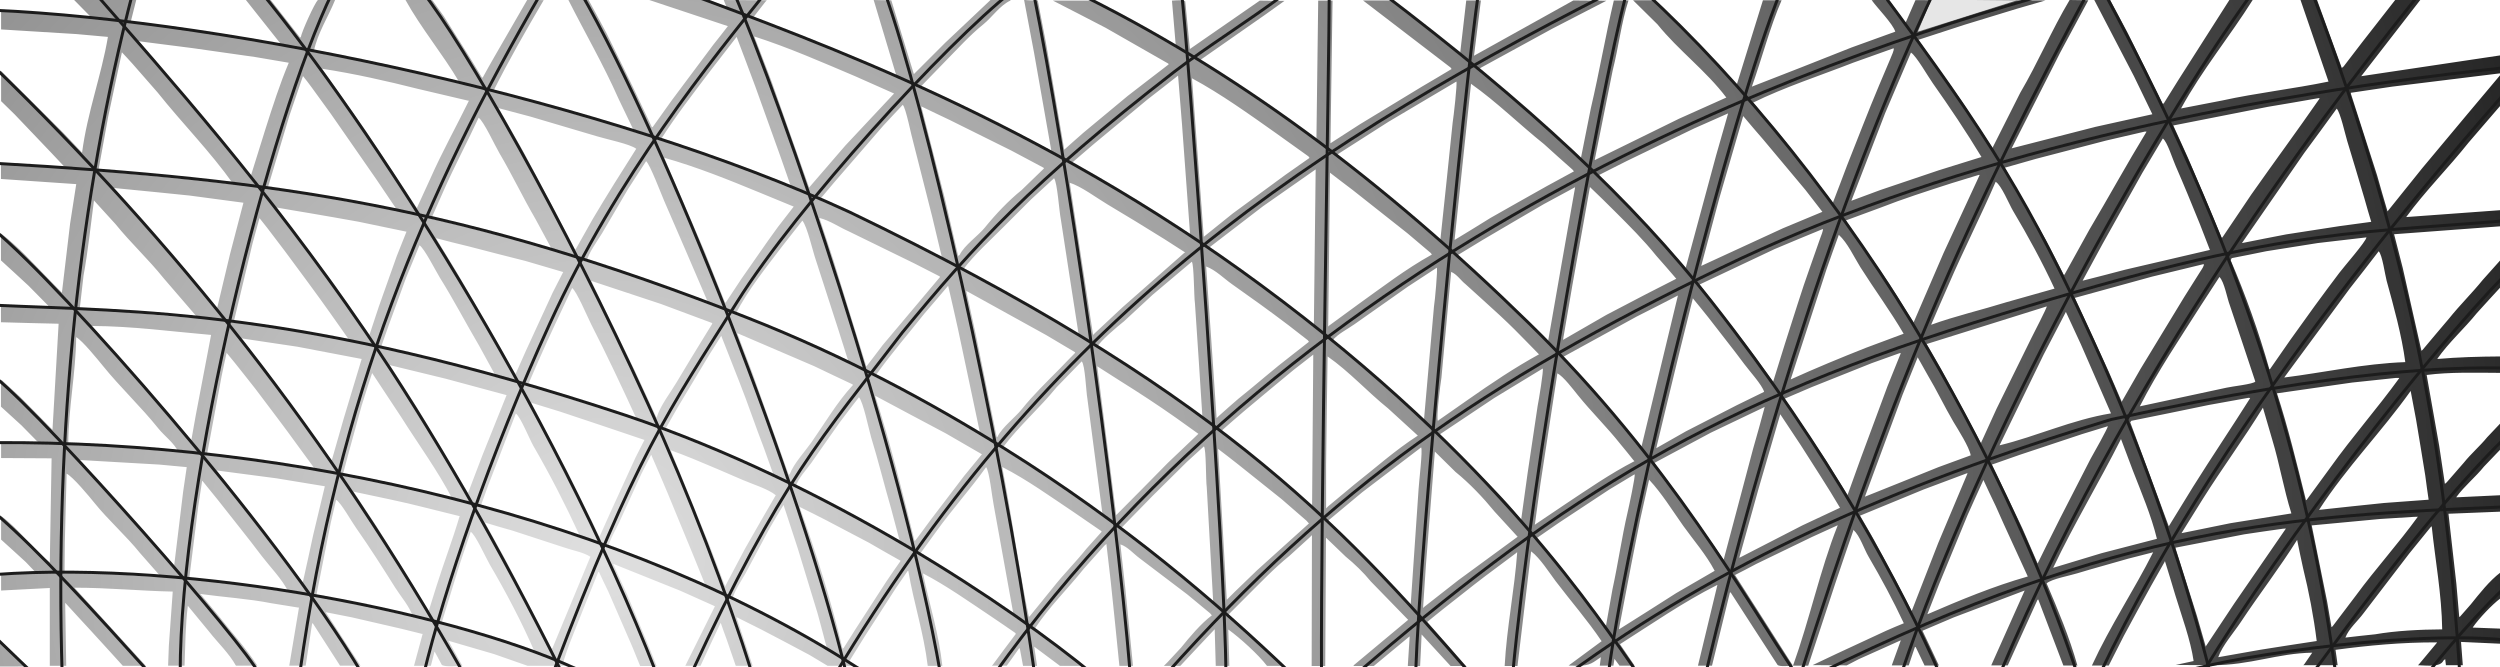 <?xml version="1.0" encoding="utf-8"?>
<!-- Generator: Adobe Illustrator 19.0.0, SVG Export Plug-In . SVG Version: 6.00 Build 0)  -->
<svg version="1.1" id="Laag_1" xmlns="http://www.w3.org/2000/svg" xmlns:xlink="http://www.w3.org/1999/xlink" x="0px" y="0px"
	 viewBox="0 0 1673.5 446.5" style="enable-background:new 0 0 1673.5 446.5;" xml:space="preserve"
	  preserveAspectRatio="none">
<style type="text/css">
	.header1_st0{fill-rule:evenodd;clip-rule:evenodd;fill:url(#header1_ID_30_);}
	.header1_st1{fill-rule:evenodd;clip-rule:evenodd;fill:#E6E6E6;}
	.header1_st2{fill:none;stroke:#1C1C1C;stroke-width:2;stroke-miterlimit:10;}
</style>
<g id="header1_ID_2_">
	<radialGradient id="header1_ID_30_" cx="404.285" cy="375.521" r="1318.951" gradientUnits="userSpaceOnUse">
		<stop  offset="0" style="stop-color:#E0E0E0"/>
		<stop  offset="1" style="stop-color:#262626"/>
	</radialGradient>
	<path id="header1_ID_65_" class="header1_st0" d="M694.7,0.3c1.8,9.5,3.7,19,5.5,28.6c4.1,23.8,8.2,47.5,12.2,71.3c4.3-3.8,8.6-7.7,13-11.5
		c9.8-8.2,19.7-16.3,29.5-24.5c9.1-7,18.2-14.1,27.4-21.1c-0.1-0.2-0.2-0.3-0.2-0.5c-14-8-28-16-42-24
		c-11.8-6.1-23.5-12.2-35.3-18.2c8.8,0,17.6,0,26.4,0c5,2.7,10.1,5.4,15.1,8.2c7.3,3.8,14.6,7.7,21.8,11.5c6.3,3.7,12.6,7.4,19,11
		c-0.9-10.2-1.8-20.5-2.6-30.7c2.2-0.1,7.6-0.7,8.9,0.5c1,10.6,2.1,21.3,3.1,31.9c15.6-10.8,31.2-21.6,46.8-32.4
		c5.7,0.1,11.4,0.2,17,0.2c-0.2,0-0.3,0-0.5,0c-4.2,3-8.5,6.1-12.7,9.1c-14.8,10.3-29.6,20.6-44.4,31c0.2,0,0.3,0,0.5,0
		c9.9,6.3,19.8,12.6,29.8,19c16.7,10.5,32.2,22.8,48.2,34.1c0.4-31.1,0.8-62.2,1.2-93.4c3.2,0,6.4,0,9.6,0
		c-0.5,31.8-1,63.7-1.4,95.5c6.6-4.2,13.1-8.5,19.7-12.7c13.8-8.4,27.7-16.8,41.5-25.2c6.6-3.9,13.3-7.8,19.9-11.8
		c-0.2-0.3-0.5-0.6-0.7-1c-19.5-15-39-29.9-58.6-44.9c6.6,0,13.1,0,19.7,0c15,11.8,30.1,23.7,45.1,35.5c0.1,0,0.2,0,0.2,0
		c1.4-11.8,2.7-23.7,4.1-35.5c3.3,0,6.6,0,9.8,0c-1.5,12.3-3,24.6-4.6,37c22.2-12.3,44.3-24.6,66.5-37c7.5,0.1,15,0.2,22.6,0.2
		c-0.2,0-0.3,0-0.5,0c-12.1,6.2-24.2,12.5-36.2,18.7c-16.4,9-32.8,17.9-49.2,26.9c0.1,0.2,0.2,0.3,0.2,0.5
		c6.5,5.4,13,10.9,19.4,16.3c11.8,10.2,23.5,20.5,35.3,30.7c4.4,4.2,8.8,8.3,13.2,12.5c0.1,0,0.2,0,0.2,0
		c2.2-11.2,4.5-22.4,6.7-33.6c5.7-24.2,9.8-48.5,15.4-72.2c3.3,0,6.6,0,9.8,0c-4.8,15-6.6,31.2-10.6,47c-4,19.9-8,39.8-12,59.8
		c0.1,0,0.2,0,0.2,0c18.7-9.2,37.4-18.4,56.2-27.6c10.6-4.7,21.1-9.4,31.7-14.2c-13.5-17.9-32.1-31.6-46.1-49
		c-5.4-5.4-10.9-10.7-16.3-16.1c4.7,0,9.4,0,14.2,0c3.8,3.7,7.5,7.4,11.3,11c5.4,5.4,10.7,10.7,16.1,16.1c4.9,5,9.8,9.9,14.6,14.9
		c4.4,4.8,8.8,9.6,13.2,14.4c5.8-18.8,11.7-37.6,17.5-56.4c4.2,0,8.3,0,12.5,0c-7.9,18.3-13,38.4-19.9,57.8
		c22.1-8.5,44.2-17.3,66.7-26.2c9.8-3.5,19.5-7,29.3-10.6c-1.6-5.3-12.2-16-15.8-21.1c3.7-0.1,9.8-0.7,12.2,0.7
		c3.4,4.7,6.7,9.4,10.1,14.2c0.2,0,0.3,0,0.5,0c2.2-5,4.3-9.9,6.5-14.9c29,0.1,58.1,0.2,87.1,0.2c-6.3,1.8-12.6,3.7-19,5.5
		c-11.8,3.6-23.5,7.2-35.3,10.8c-10.3,3.4-20.6,6.7-31,10.1c9.7,13.6,19.4,27.2,29,40.8c6.9,10.5,13.8,21,20.6,31.4
		c0.1,0,0.2,0,0.2,0c6.2-12.2,12.3-24.5,18.5-36.7c12-20.4,21.1-42.1,33.1-62.2c4.2,0.1,8.3,0.2,12.5,0.2
		c-6.2,11.6-12.5,23.2-18.7,34.8c-10.9,21.4-21.8,42.9-32.6,64.3c18.7-4.8,37.4-9.6,56.2-14.4c12.6-2.8,25.3-5.6,37.9-8.4
		c0-0.1,0-0.2,0-0.2c-4.1-8.4-8.2-16.8-12.2-25.2c-8.9-17-17.8-34.1-26.6-51.1c3.5,0,7,0,10.6,0c3.9,7.4,7.8,14.7,11.8,22.1
		c7.8,15.8,15.7,31.7,23.5,47.5c0.2-0.2,0.5-0.3,0.7-0.5c3.2-5.1,6.4-10.2,9.6-15.4c11.4-17.9,22.9-35.8,34.3-53.8
		c5.2,0,10.4,0,15.6,0c-15.3,24.4-34,47-48,72.7c9.1-1.8,18.2-3.5,27.4-5.3c23.2-5.1,47.6-7.8,71.3-12.7
		c-6.2-18.2-12.5-36.3-18.7-54.5c0-0.1,0-0.2,0-0.2c3.7,0,7.4,0,11,0c5.5,15.2,11,30.4,16.6,45.6c0.4-0.3,0.8-0.6,1.2-1
		c4.2-5.4,8.3-10.9,12.5-16.3c7.4-9.4,14.7-18.9,22.1-28.3c5.6,0,11.2,0,16.8,0c-13.2,17-26.4,34.1-39.6,51.1
		c31-4.6,61.9-9.3,92.9-13.9c0,4,0,8,0,12c-24.1,3-48.2,5.9-72.2,8.9c-9.2,1.4-18.4,2.7-27.6,4.1c0,0.2,0,0.5,0,0.7
		c5.8,18.2,11.7,36.3,17.5,54.5c2.3,8.1,4.6,16.2,7,24.2c7.8-9.7,15.5-19.4,23.3-29c10.2-12.2,20.3-24.3,30.5-36.5
		c7.2-8.6,14.4-17.1,21.6-25.7c0,6.9,0,13.8,0,20.6c-7,8.2-14.1,16.3-21.1,24.5c-13.4,16.9-29,32.4-41.8,49.9
		c21-1.5,41.9-3,62.9-4.6c0,3.6,0,7.2,0,10.8c-23.7,1.8-47.4,3.5-71,5.3c1.9,7.5,3.8,15,5.8,22.6c4.2,18.5,8.3,37,12.5,55.4
		c0.2-0.2,0.5-0.3,0.7-0.5c5.9-7,11.8-14.1,17.8-21.1c7.2-9,15.4-17,22.6-25.9c3.9-4.4,7.8-8.8,11.8-13.2c0,6.1,0,12.2,0,18.2
		c-5.3,5.8-10.6,11.5-15.8,17.3c-8.4,10.4-18.7,19.5-26.4,30.5c0,0.1,0,0.2,0,0.2c13.6-1.2,27.6-1.6,42.2-1.7c0,3.7,0,7.4,0,11
		c-17-0.1-34-0.6-49.4,1.4c2.8,15.8,5.6,31.7,8.4,47.5c1.3,8.5,2.6,17,3.8,25.4c0.4-0.3,0.8-0.6,1.2-1c3.8-4.4,7.7-8.8,11.5-13.2
		c4.8-6,10.8-11.1,15.6-17c3-3.1,5.9-6.2,8.9-9.4c0,5.8,0,11.7,0,17.5c-3.7,3.8-7.4,7.7-11,11.5c-5.7,7.1-13.1,13-18.5,20.4
		c0,0.1,0,0.2,0,0.2c9.8-0.5,19.7-1,29.5-1.4c0,3.7,0,7.4,0,11c-11.6,0.5-23.2,1-34.8,1.4c1.8,15.7,3.5,31.4,5.3,47
		c0.6,7.4,1.3,14.7,1.9,22.1c0.2-0.1,0.3-0.2,0.5-0.2c2.4-2.7,4.8-5.4,7.2-8.2c5.8-7.2,12.5-15.8,19.9-21.4c0,5.8,0,11.5,0,17.3
		c-5.8,4.4-14.3,13.4-18.5,19.4c0,0.1,0,0.2,0,0.2c6.2,0.2,12.3,0.5,18.5,0.7c0,3.4,0,6.7,0,10.1c-8.8-0.4-17.6-0.8-26.4-1.2
		c0.4,5.2,0.8,10.4,1.2,15.6c-3.8,0-7.5,0-11.3,0c-0.2-1.4-0.3-2.7-0.5-4.1c-0.4,0.3-0.8,0.6-1.2,1c-2,4.5-10.7,3.3-17,3.1
		c0.2-0.2,0.5-0.5,0.7-0.7c4-4.8,8-9.6,12-14.4c0-0.1,0-0.2,0-0.2c-23.3-0.1-46.5,2.1-67.9,5c0,0.1,0,0.2,0,0.2
		c0.5,3.4,1,6.7,1.4,10.1c-7.7,0-15.4,0-23,0c0.2-0.2,0.5-0.5,0.7-0.7c1.8-2.6,3.5-5.1,5.3-7.7c-23.3,0.4-41.6,8.4-66.7,8.4
		c-8.2-0.1-16.5-0.2-24.7-0.2c4-0.9,8-1.8,12-2.6c-2-14-8.2-30.7-12.2-43.9c-2.3-7.7-4.6-15.4-7-23c-0.1,0.2-0.2,0.3-0.2,0.5
		c-3,5.4-6.1,10.7-9.1,16.1c-6.1,11.1-12.2,22.2-18.2,33.4c-3.4,6.6-6.7,13.3-10.1,19.9c-3.8,0-7.5,0-11.3,0
		c12.2-26.5,28.2-50.4,41-75.8c-5.6,1.4-11.2,2.9-16.8,4.3c-11.6,3.4-23,6.4-34.1,9.8c-5.1,1.6-16.9,3.7-20.4,6.7
		c7.5,17.5,15.3,36.1,20.6,55c-3.1,0-6.2,0-9.4,0c-5.6-14.7-11.2-29.4-16.8-44.2c-0.2,0.1-0.3,0.2-0.5,0.2
		c-6.6,14.6-13.3,29.3-19.9,43.9c-3.7,0-7.4,0-11,0c0-0.1,0-0.2,0-0.2c7.4-16.6,14.9-33.3,22.3-49.9c-15.8,6-31.7,12-47.5,18
		c-7,3-13.9,5.9-20.9,8.9c3.7,7.8,7.4,15.5,11,23.3c-3.2,0-6.4,0-9.6,0c-2-4.2-4-8.3-6-12.5c-0.2,0.1-0.3,0.2-0.5,0.2
		c-1.4,4.1-2.7,8.2-4.1,12.2c-3.8,0-7.5,0-11.3,0c0-0.1,0-0.2,0-0.2c2-5.5,4-11,6-16.6c-9.4,4.2-18.9,8.5-28.3,12.7
		c-2.6,1.4-5.3,2.7-7.9,4.1c-7.8-0.1-15.5-0.2-23.3-0.2c0.2,0,0.3,0,0.5,0c5.2-2.5,10.4-5,15.6-7.4c11.2-5.2,22.4-10.4,33.6-15.6
		c3.9-1.7,7.8-3.4,11.8-5c-7.1-15.2-15.2-30.2-23.5-44.4c-3.3-5.6-5.7-13.9-10.3-18.2c0,0.2,0,0.3,0,0.5
		c-4.1,11.9-8.2,23.8-12.2,35.8c-6,18.2-12,36.5-18,54.7c-3.4,0-6.7,0-10.1,0c0-0.1,0-0.2,0-0.2c11.1-30.9,17.9-63.5,29.8-93.6
		c0-0.1,0-0.2,0-0.2c-5.8,2.6-11.5,5.3-17.3,7.9c-12.4,6-24.8,12-37.2,18c-4.7,2.5-9.4,5-14.2,7.4c12.9,20.2,25.8,40.3,38.6,60.5
		c0,0.1,0,0.2,0,0.2c-2.4,0.1-8.7,0.8-10.1-0.5c-10.5-16.2-21-32.3-31.4-48.5c-0.2,0-0.3,0-0.5,0c-4,16.3-8,32.6-12,49
		c-3.1,0-6.2,0-9.4,0c4.3-18,8.6-36,13-54c-0.1,0-0.2,0-0.2,0c-22.8,11.5-43.9,26.2-65,39.6c3.3,4.8,6.6,9.6,9.8,14.4
		c-3.4,0-6.7,0-10.1,0c-1.1-1.5-2.2-3-3.4-4.6c-0.2,1.5-0.5,3-0.7,4.6c-3,0-6.1,0-9.1,0c0-0.1,0-0.2,0-0.2c0.2-1.8,0.5-3.7,0.7-5.5
		c-5.1,3.3-6.8,5.8-15.8,5.8c-1.9-0.1-3.8-0.2-5.8-0.2c7.4-5.4,14.7-10.9,22.1-16.3c-9.4-14-20.6-26.8-30.7-40.1
		c-4.5-6-10.5-15.5-16.3-19.9c-0.1,0-0.2,0-0.2,0c-3,25.5-6.1,51-9.1,76.6c-2.9,0-5.8,0-8.6,0c1.4-25.9,6.6-50.9,8.4-76.1
		c-0.1,0-0.2,0-0.2,0c-0.2,0.2-0.3,0.3-0.5,0.5c-7,5.2-13.9,10.4-20.9,15.6c-9.4,7.1-18.4,14.5-27.6,21.6c-3.7,3-7.4,5.9-11,8.9
		c8.6,9.8,17.3,19.7,25.9,29.5c-3.4,0-6.9,0-10.3,0c-6.5-7-13-14.1-19.4-21.1c-0.3,7-0.6,14.1-1,21.1c-2.7,0-5.4,0-8.2,0
		c0-0.2,0-0.5,0-0.7c0.4-6.3,0.8-12.6,1.2-19c-0.1,0-0.2,0-0.2,0c-7.9,6.6-15.8,13.1-23.8,19.7c-4.6,0-9.1,0-13.7,0
		c0.2-0.2,0.3-0.5,0.5-0.7c12.1-10.1,24.2-20.2,36.2-30.2c-8.3-8.6-16.6-17.1-25-25.7c-4.8-5.9-10.9-11.8-16.8-16.6
		c-4.3-4.2-8.6-8.3-13-12.5c-0.1,0-0.2,0-0.2,0c-0.2,28.6-0.3,57.1-0.5,85.7c-3,0-6.1,0-9.1,0c0.1-29.2,0.2-58.4,0.2-87.6
		c-0.6,0.6-1.1,1.1-1.7,1.7c-4.5,4.1-9,8.2-13.4,12.2c-10.4,8.4-19.8,18.4-29.3,27.8c-3.8,3.8-7.5,7.5-11.3,11.3
		c0.5,0.6,1,1.1,1.4,1.7c3.7,3.3,7.4,6.6,11,9.8c8.3,7.7,16.6,15.4,25,23c-3.9,0-7.8,0-11.8,0c-5.6-7.4-18.1-18.7-25.7-24.2
		c-0.1,0-0.2,0-0.2,0c0.2,8.1,0.5,16.2,0.7,24.2c-3,0-6.1,0-9.1,0c-0.2-8.2-0.5-16.3-0.7-24.5c-7.7,8.2-15.4,16.3-23,24.5
		c-3.7,0-7.4,0-11,0c0.8-0.8,1.6-1.6,2.4-2.4c3-3.3,6.1-6.6,9.1-9.8c5.9-7.3,13.2-16,20.6-21.6c-0.4-0.5-0.8-1-1.2-1.4
		c-5-4.2-10.1-8.3-15.1-12.5c-10.6-8.1-21.3-16.2-31.9-24.2c-3.9-2.8-8.2-7.9-13-9.4c0,0.1,0,0.2,0,0.2c1.1,10.2,2.2,20.3,3.4,30.5
		c1.7,16.9,3.4,33.8,5,50.6c-3,0-6.1,0-9.1,0c-1.9-18.9-3.8-37.8-5.8-56.6c-1-8.3-1.9-16.6-2.9-25c-0.5,0.4-1,0.8-1.4,1.2
		c-4.6,5.1-9.1,10.2-13.7,15.4c-10.6,13.3-23.2,25.5-32.6,39.8c11,8.4,21.9,16.8,32.9,25.2c-5.4,0-10.9,0-16.3,0
		c-5.7-4.2-11.4-8.5-17-12.7c-0.1,0-0.2,0-0.2,0c0.6,4.2,1.3,8.5,1.9,12.7c-3.1,0-6.2,0-9.4,0c-0.7-3.9-1.4-7.8-2.2-11.8
		c-0.2,0.1-0.3,0.2-0.5,0.2c-2.7,3.8-5.4,7.7-8.2,11.5c-3.3,0-6.6,0-9.8,0c0-0.1,0-0.2,0-0.2c0.2-0.2,0.3-0.3,0.5-0.5
		c5.1-6.9,10.2-13.8,15.4-20.6c-0.2-0.2-0.3-0.5-0.5-0.7c-5.4-3.7-10.7-7.4-16.1-11c-14.7-9.8-29.7-20.5-45.6-28.8
		c4.2,20.1,10.7,40.7,13,61.9c-3.3,0-6.6,0-9.8,0c-2.7-22.3-9.5-42.6-13-63.6c-0.2,0.1-0.3,0.2-0.5,0.2c-2.6,3.8-5.3,7.7-7.9,11.5
		c-7,10.8-13.9,21.6-20.9,32.4c-3.4,5.5-6.9,11-10.3,16.6c1.5,1,3,1.9,4.6,2.9c-6.3,0-12.6,0-19,0c-4-2.4-8-4.8-12-7.2
		c-10.7-5.7-21.4-11.4-32.2-17c-5.6-2.8-11.2-5.6-16.8-8.4c0,0.1,0,0.2,0,0.2c3.6,10.8,7.2,21.6,10.8,32.4c-3.8,0-7.5,0-11.3,0
		c-2.1-6-4.2-12-6.2-18c-1.3-3.5-2.6-7-3.8-10.6c-0.1,0-0.2,0-0.2,0c-4.5,9.5-9,19-13.4,28.6c-3.4,0-6.7,0-10.1,0c0-0.1,0-0.2,0-0.2
		c6.6-13.2,13.1-26.4,19.7-39.6c-0.1-0.1-0.2-0.2-0.2-0.2c-7.7-3.4-15.4-6.9-23-10.3c-15-6-29.9-12-44.9-18
		c3.1,6.9,6.2,13.8,9.4,20.6c4.7,11.4,9.4,22.7,14.2,34.1c1.8,4.6,3.7,9.1,5.5,13.7c-3.7,0-7.4,0-11,0c-1.8-4.3-3.5-8.6-5.3-13
		c-5.4-12.3-10.7-24.6-16.1-37c-2.1-4.3-4.2-8.6-6.2-13c-0.2,0.1-0.3,0.2-0.5,0.2c-6.1,15.1-12.2,30.2-18.2,45.4
		c-0.9,2.1-5.4,14.5-5,14.9c1.7,0.7,3.4,1.4,5,2.2c0,0.1,0,0.2,0,0.2c-9.7,0-19.4,0-29,0c-7.5-2.6-15-5.3-22.6-7.9
		c-10.2-3-20.3-5.9-30.5-8.9c3.1,5.6,6.2,11.2,9.4,16.8c-4,0.1-10.7,0.9-13.7-0.5c-1.6-3-3.2-5.9-4.8-8.9c-0.1,0-0.2,0-0.2,0
		c-0.8,3.1-1.6,6.2-2.4,9.4c-3.8,0-7.5,0-11.3,0c1.9-7.1,3.8-14.2,5.8-21.4c-0.2,0-0.3,0-0.5,0c-4.6-1.1-9.1-2.2-13.7-3.4
		c-11.1-2.6-22.2-5.1-33.4-7.7c-5.8-1.1-11.5-2.2-17.3-3.4c7.8,11.9,15.5,23.8,23.3,35.8c-4.6,0-9.1,0-13.7,0
		c-6.1-9.4-12.2-18.9-18.2-28.3c-0.2,0-0.3,0-0.5,0c-1.4,9.4-2.9,18.9-4.3,28.3c-3.7,0-7.4,0-11,0c2.2-13,4.3-25.9,6.5-38.9
		c-0.2,0-0.3,0-0.5,0c-6-1-12-1.9-18-2.9c-15.2-3-31.5-4-47.5-6.2c0,0.1,0,0.2,0,0.2c0.3,0.3,0.6,0.6,1,1c3.7,4.4,7.4,8.8,11,13.2
		c8.7,11.1,18.4,21.7,26.2,33.6c-4.8,0-9.6,0-14.4,0c-4.6-8.3-12-15.2-17.8-22.6c-4.8-5.8-9.6-11.7-14.4-17.5
		c-1.6,12.7-1.7,26.5-2.2,40.1c-3.7,0-7.4,0-11,0c0-0.1,0-0.2,0-0.2c0.2-4.4,0.3-8.8,0.5-13.2c0.9-12.1,1.8-24.2,2.6-36.2
		c-21.2-0.4-42.8-2.6-65.8-2.6c15.9,17.4,31.8,34.9,47.8,52.3c-5.1,0-10.2,0-15.4,0c-7.1-7.8-14.2-15.7-21.4-23.5
		c-5.7-6.2-11.4-12.3-17-18.5c-0.1,0-0.2,0-0.2,0c0.2,14,0.5,28,0.7,42c-3.7,0-7.4,0-11,0c0-17.4,0-34.7,0-52.1
		c-10.9,0.6-21.8,1.1-32.6,1.7c0-3.6,0-7.2,0-10.8c7.8-0.3,15.5-0.6,23.3-1c0-0.1,0-0.2,0-0.2c-2.2-2.3-4.5-4.6-6.7-7
		c-5.5-5-11-10.1-16.6-15.1c0-5.3,0-10.6,0-15.8c12.2,8.8,20.8,21.9,32.6,31c0.4-23.2,0.8-46.4,1.2-69.6
		c-11.3-0.1-22.6-0.2-33.8-0.2c0-3.4,0-6.7,0-10.1c8.5,0.1,17,0.2,25.4,0.2c-3.9-4-7.8-8-11.8-12c-4.6-4.2-9.1-8.3-13.7-12.5
		c0-5.9,0-11.8,0-17.8c0.2,0.1,0.5,0.2,0.7,0.2c4,3.7,8,7.4,12,11c7.3,7.4,14.6,14.7,21.8,22.1c1.4-23.7,2.7-47.4,4.1-71
		c-12.9-0.3-25.8-0.6-38.6-1c0-3.7,0-7.4,0-11c11,0.4,21.9,0.8,32.9,1.2c-4.8-4.9-9.6-9.8-14.4-14.6c-6.2-5.7-12.3-11.4-18.5-17
		c0-6,0-12,0-18c11.4,8.6,21.4,19.9,31.4,30c3.1,3.2,6.2,6.4,9.4,9.6c1.8-15.4,3.7-30.9,5.5-46.3c1.4-8.8,2.7-17.6,4.1-26.4
		c-0.2,0-0.5,0-0.7,0c-16.6-1.1-33.1-2.2-49.7-3.4c0-3.4,0-6.7,0-10.1c14.4,0.9,28.8,1.8,43.2,2.6c-0.5-0.5-1-1-1.4-1.4
		c-2.6-2.8-5.3-5.6-7.9-8.4c-8.2-8.6-16.5-17.3-24.7-25.9c-3-3-6.1-5.9-9.1-8.9c0-6.7,0-13.4,0-20.2c2.6,2.6,5.3,5.3,7.9,7.9
		c11.3,11.2,22.6,22.4,33.8,33.6c4.2,4.4,8.3,8.8,12.5,13.2c3.5-26.9,13-51.9,17.3-77.5c-7-0.6-14.1-1.3-21.1-1.9
		c-16.8-1-33.6-2.1-50.4-3.1c0-4.2,0-8.3,0-12.5c14.2,1,28.5,2.1,42.7,3.1c6,0.6,12,1.1,18,1.7c-4-4.1-8-8.2-12-12.2
		c13.9,0,27.8,0,41.8,0c-1.3,5-2.6,10.1-3.8,15.1c10.4,1.4,20.8,2.7,31.2,4.1c9.8,1.4,19.5,2.7,29.3,4.1c13.5,2.3,27,4.6,40.6,7
		c-0.3-0.4-0.6-0.8-1-1.2c-7.7-9.7-15.4-19.4-23-29c5.5,0,11,0,16.6,0c6.6,8.4,13.1,16.8,19.7,25.2c0.2-0.1,0.3-0.2,0.5-0.2
		c0.7-3.9,9.2-22.7,11.5-25c3.8,0,7.7,0,11.5,0c-4.2,10.6-12,22.7-14.2,34.3c10.4,2.1,20.8,4.2,31.2,6.2c22.2,5.6,44.3,9.5,66,14.6
		c0-0.1,0-0.2,0-0.2c-11.2-19-25.4-35.8-36-55c5.1-0.1,14.2-1.4,18.2,0.5c2.6,3.6,5.1,7.2,7.7,10.8c5.8,9.3,11.7,18.6,17.5,27.8
		c2.6,4.3,5.3,8.6,7.9,13c0.2,0,0.3,0,0.5,0c2.7-4.9,5.4-9.8,8.2-14.6c7.2-12.5,14.4-25,21.6-37.4c3.7,0.1,7.4,0.2,11,0.2
		c-11.6,19.8-23.2,40-33.6,60.7c8.5,2.2,17,4.5,25.4,6.7c15.9,4.4,31.8,8.8,47.8,13.2c6.8,2.1,13.6,4.2,20.4,6.2c0-0.1,0-0.2,0-0.2
		c-3.3-6.8-6.6-13.6-9.8-20.4c-10.1-22.9-22.6-44.4-33.6-66.2c0-0.1,0-0.2,0-0.2c4.5,0,9,0,13.4,0c4.1,7.5,8.2,15,12.2,22.6
		c5.8,11.8,11.5,23.5,17.3,35.3c4.3,9.1,8.6,18.2,13,27.4c0.2-0.1,0.3-0.2,0.5-0.2c4.2-5.9,8.5-11.8,12.7-17.8
		c9.3-12.4,18.6-24.8,27.8-37.2c3.3-4.2,6.6-8.3,9.8-12.5c-17.5-5.8-35-11.7-52.6-17.5c12.8,0,25.6,0,38.4,0c4.5,1.7,9,3.4,13.4,5
		c-0.6-1.6-1.3-3.2-1.9-4.8c0-0.1,0-0.2,0-0.2c9.6,0.1,19.2,0.2,28.8,0.2c-0.3,0.3-0.6,0.6-1,1c-2.7,3.5-5.4,7-8.2,10.6
		c0,0.1,0,0.2,0,0.2c8.7,3.4,17.4,6.7,26.2,10.1c14.3,5.7,28.6,11.4,43,17c8.9,3.8,17.8,7.7,26.6,11.5c0-0.1,0-0.2,0-0.2
		c-5-16.8-10.1-33.6-15.1-50.4c3.9,0.1,7.8,0.2,11.8,0.2c5,16.5,10.1,33,15.1,49.4c7-7,13.9-13.9,20.9-20.9
		c10.2-9.6,20.3-19.2,30.5-28.8c4.5,0,9,0,13.4,0c-0.1,0.2-0.2,0.3-0.2,0.5c-7,3.2-12.2,11.1-18,15.8c-9.4,7.6-17.5,16.7-25.9,25.2
		c-5.4,5.5-10.7,11-16.1,16.6c8.7,4.1,17.4,8.2,26.2,12.2c13.4,6.6,26.9,13.1,40.3,19.7c7,3.7,13.9,7.4,20.9,11
		c-3.8-21.8-7.7-43.5-11.5-65.3c-2.2-11.8-4.5-23.7-6.7-35.5c0-0.1,0-0.2,0-0.2C688,0.3,691.4,0.3,694.7,0.3z M572.6,51.1
		c8.6,3.8,17.3,7.7,25.9,11.5c-10.9,11.6-21.8,23.2-32.6,34.8c-8,9.3-16,18.6-24,27.8c-0.1,0.2-0.2,0.3-0.2,0.5
		c-8.3-23.5-16.6-47-25-70.6c-3.9-10.2-7.8-20.5-11.8-30.7C528.2,31.9,550.6,41.8,572.6,51.1z M505.6,57.9
		c5.6,15.6,11.2,31.2,16.8,46.8c2.4,6.9,4.8,13.8,7.2,20.6c-10.2-4-20.3-8-30.5-12c-11.9-4.2-23.8-8.3-35.8-12.5
		c-7-2.4-14.1-4.8-21.1-7.2c10.2-16.1,22-31.2,33.4-46.3c5.8-7.5,11.7-15,17.5-22.6C497.3,35.8,501.5,46.8,505.6,57.9z M128.8,32.2
		c14.1,2,28.2,4,42.2,6c7.4,1.3,14.9,2.6,22.3,3.8c-5.9,14-10.6,28.7-15.4,43.7c-3.3,10.5-6.6,21-9.8,31.4c-2.3-1.1-3.8-4.3-5.3-6.2
		c-4.9-6-9.8-12-14.6-18c-18.5-21.8-37-43.5-55.4-65.3C104.8,29.1,116.8,30.7,128.8,32.2z M1265.5,39.1c-2.6,6.1-5.1,12.2-7.7,18.2
		c-7.4,17.5-14.2,35.5-21.4,53.5c-3.1,8.2-6.2,16.5-9.4,24.7c-0.1,0-0.2,0-0.2,0c-11-14.2-22.1-28.5-33.1-42.7
		c-6.4-7.6-12.8-15.2-19.2-22.8c-0.4-0.4-0.8-0.8-1.2-1.2c21.3-10.5,44.9-18.1,67.4-26.9c9-3.2,17.9-6.4,26.9-9.6
		C1268.2,33.3,1266.1,37.5,1265.5,39.1z M88.7,42.7c5.6,6.4,11.2,12.8,16.8,19.2c16.4,20.6,35.3,39.6,50.6,61.2c0,0.1,0,0.2,0,0.2
		c-9.4-1-18.7-2.1-28.1-3.1c-20.7-1.9-41.4-3.8-62.2-5.8c2.2-12.2,4.5-24.5,6.7-36.7c3-14.2,6.1-28.5,9.1-42.7
		C84.1,37.6,86.4,40.2,88.7,42.7z M1293.8,55.7c11.3,16,22.4,32.5,32.6,49.4c-9.5,3-19,5.9-28.6,8.9c-13,4.4-26.1,8.8-39.1,13.2
		c-6.5,2.4-13,4.8-19.4,7.2c7.5-19.5,15-39,22.6-58.6c5.8-13.5,11.5-27,17.3-40.6C1282.7,37.3,1290.8,51.5,1293.8,55.7z M279.8,59.5
		c11.2,2.6,22.4,5.3,33.6,7.9c0.2,0,0.3,0,0.5,0c-8.5,17.4-17.9,34.2-25.9,52.3c-3,6.5-5.9,13-8.9,19.4c-0.1,0-0.2,0-0.2,0
		c-11.5-17.4-23-34.9-34.6-52.3c-9.6-13.6-19.2-27.2-28.8-40.8C237.2,49.3,259.2,54.3,279.8,59.5z M791.2,82.8
		c1.8,25,3.7,49.9,5.5,74.9c-18.5-11.7-37.1-23.3-56.2-34.8c-7.7-4.4-15.4-8.8-23-13.2c-0.1-0.2-0.2-0.3-0.2-0.5
		c5.1-4.4,10.2-8.8,15.4-13.2c11.8-9.8,23.5-19.5,35.3-29.3c6.9-5.4,13.8-10.7,20.6-16.1C789.5,61.4,790.3,72.1,791.2,82.8z
		 M208.7,58.6c4.2,5.8,8.5,11.7,12.7,17.5c10.3,14.6,20.3,29.4,30.7,44.2c4.6,6.9,9.3,13.8,13.9,20.6c0,0.1,0,0.2,0,0.2
		c-18.6-3.4-37.1-6.9-55.7-10.3c-10.2-1.5-20.5-3-30.7-4.6c-0.2,0-0.3,0-0.5,0c4.9-16.2,9.8-32.5,14.6-48.7c3-8.9,6.1-17.8,9.1-26.6
		C204.9,53.5,206.8,56,208.7,58.6z M854.1,89.1c7.3,5.2,14.6,10.4,21.8,15.6c0.2,0.3,0.5,0.6,0.7,1c-5.4,3.8-10.7,7.5-16.1,11.3
		c-11.8,8.6-23.5,17.3-35.3,25.9c-6.5,5.2-13,10.4-19.4,15.6c-2.6-35.4-5.3-70.7-7.9-106.1C817.5,63,836.1,76.4,854.1,89.1z
		 M972.4,82.1c-2.7,26.1-5.4,52.2-8.2,78.2c-0.2,0.1-0.3,0.2-0.5,0.2c-14.2-13.7-30.1-26.3-45.8-38.4c-7.4-5.8-14.9-11.7-22.3-17.5
		c-0.2-0.3-0.5-0.6-0.7-1c11.5-7.4,23-14.7,34.6-22.1c15.1-9,30.2-17.9,45.4-26.9C975.6,55.7,973,78.6,972.4,82.1z M1033.6,96.5
		c6.3,5.7,12.6,11.4,19,17c0.3,0.4,0.6,0.8,1,1.2c-6,3.3-12,6.6-18,9.8c-12.6,7.1-25.3,14.2-37.9,21.4c-7.9,4.9-15.8,9.8-23.8,14.6
		c-0.1,0-0.2,0-0.2,0c3.7-34.8,7.4-69.6,11-104.4C1002,68.3,1017.2,83.4,1033.6,96.5z M1552.7,65.8c0,0.1,0,0.2,0,0.2
		c-14.9,21.5-30.4,42.5-45.6,64.1c-6.5,9.6-13,19.2-19.4,28.8c-0.2,0.1-0.3,0.2-0.5,0.2c-7.5-17.8-15-35.7-22.6-53.5
		c-3.3-7.2-6.6-14.4-9.8-21.6c21.1-4.2,42.2-8.3,63.4-12.5c11.3-1.9,22.6-3.8,33.8-5.8C1552.3,65.8,1552.5,65.8,1552.7,65.8z
		 M611.5,95.8c4.2,16.4,8.3,32.8,12.5,49.2c2.2,9.4,4.5,18.7,6.7,28.1c-17.5-8.6-34.5-18.2-52.6-26.2c-9.4-4.2-19-10.6-29.3-13.4
		c3.4-4.1,6.9-8.2,10.3-12.2c10.7-12.4,21.4-24.8,32.2-37.2c4.3-4.6,8.6-9.3,13-13.9C606.4,72,610.1,91.3,611.5,95.8z M635.5,80.2
		c13.8,6.9,27.7,13.8,41.5,20.6c7.2,3.8,14.4,7.7,21.6,11.5c0.1,0.2,0.2,0.3,0.2,0.5c-5,4.8-9.9,9.6-14.9,14.4
		c-8.8,7.1-17.6,16.4-24.7,25.2c-4.6,5.6-13.7,11.8-16.8,18.2c-0.3,0.2-0.6,0.5-1,0.7c-3-13-6.1-26.1-9.1-39.1
		c-5.2-20.3-10.4-40.6-15.6-61C623,74.3,629.2,77.2,635.5,80.2z M354.9,78c14.9,4.4,29.8,8.8,44.6,13.2c6,1.9,22.4,5.2,26.4,8.4
		c-9.8,15.4-19.5,30.8-29,46.8c-3.8,6.8-7.7,13.6-11.5,20.4c-0.2,0.1-0.3,0.2-0.5,0.2c-4.4-8.4-8.8-16.8-13.2-25.2
		c-7-13.1-13.9-26.2-20.9-39.4c-5.7-10-11.4-20-17-30C340.8,74.3,347.9,76.2,354.9,78z M1571.2,94.3c3.9,12.6,7.6,25.4,11.5,38.4
		c1.5,5.3,3,10.6,4.6,15.8c-7.1,1-14.2,1.9-21.4,2.9c-11.8,1.8-23.7,3.7-35.5,5.5c-9.8,1.9-19.7,3.8-29.5,5.8c0-0.1,0-0.2,0-0.2
		c13.8-20,27.7-40,41.5-60c7.3-9.9,14.6-19.8,21.8-29.8C1566.7,75.5,1569.8,89.7,1571.2,94.3z M1148.8,103.9
		c-6.8,25.1-13.6,50.2-20.4,75.4c-0.1,0-0.2,0-0.2,0c-4.2-4.9-8.5-9.8-12.7-14.6c-10.3-10.9-20.6-21.8-31-32.6
		c-4.8-4.7-9.6-9.4-14.4-14.2c-0.1-0.2-0.2-0.3-0.2-0.5c6.3-3.2,12.6-6.4,19-9.6c15-7.3,30.1-14.6,45.1-21.8
		c7.6-3.4,15.2-6.7,22.8-10.1C1154.1,85.2,1151.5,94.6,1148.8,103.9z M1180.3,93.4c9.4,11.3,18.9,22.6,28.3,33.8
		c3.8,4.9,7.5,9.8,11.3,14.6c-8.8,3.7-17.6,7.4-26.4,11c-18.2,8.4-36.5,16.8-54.7,25.2c4-15,8-29.9,12-44.9
		c5.4-18.5,10.7-37,16.1-55.4C1171.3,83,1175.8,88.2,1180.3,93.4z M334.3,102.5c8.5,14.4,15.7,29.6,24.2,44.2
		c3.8,7,7.5,13.9,11.3,20.9c-16.3-5.9-33.5-8.9-50.6-13.9c-10.2-2.5-20.3-5-30.5-7.4c2.6-5.9,5.3-11.8,7.9-17.8
		c7.5-17.1,16.1-33.1,23.8-49.7C323.8,81.1,331.5,97.8,334.3,102.5z M1436.8,88.1c0,0.1,0,0.2,0,0.2c-13.1,21.5-25.2,43.6-38.2,65.5
		c-5.5,10-11,20-16.6,30c-0.2,0.1-0.3,0.2-0.5,0.2c-3.9-7.7-7.8-15.4-11.8-23c-9.4-16.2-18.5-32.7-27.8-48.7c7-2,14.1-4,21.1-6
		c15.6-4.1,31.2-8.2,46.8-12.2c8.6-2,17.3-4,25.9-6C1436.2,88.1,1436.5,88.1,1436.8,88.1z M1456.3,110.9
		c5.6,12.8,10.9,25.8,16.3,39.1c2.2,5.8,4.5,11.5,6.7,17.3c-18.9,4.4-37.8,8.8-56.6,13.2c-9.5,2.5-19,5-28.6,7.4
		c4.5-8.2,9-16.5,13.4-24.7c8.9-15.8,17.8-31.7,26.6-47.5c4.6-7.7,9.1-15.4,13.7-23C1450.7,94.7,1454.5,106.9,1456.3,110.9z
		 M508,128.7c7.8,3.2,15.5,6.4,23.3,9.6c-3.5,4.6-7,9.1-10.6,13.7c-8.4,11.4-16.2,23.1-24.5,34.8c-3.4,5.2-6.9,10.4-10.3,15.6
		c-0.2,0.1-0.3,0.2-0.5,0.2c-4.5-11.1-9-22.2-13.4-33.4c-9.1-21.2-18.2-42.4-27.4-63.6C466.3,111.7,487.6,120.3,508,128.7z
		 M444.7,134.7c9.8,22.4,19.5,45.1,29.3,67.9c0,0.1,0,0.2,0,0.2c-8.6-3.2-17.3-6.4-25.9-9.6c-10.2-3.4-20.3-6.9-30.5-10.3
		c-8.2-2.7-16.5-5.4-24.7-8.2c0.5-4.5,7.5-14.2,10.1-18.5c5.8-9.9,11.7-19.8,17.5-29.8c4-6.2,8-12.3,12-18.5
		C435.1,110,442.7,130.1,444.7,134.7z M879.5,217.7c-5.2-4.1-10.4-8.2-15.6-12.2c-11.4-8.3-22.9-16.6-34.3-25
		c-6.6-4.6-13.3-9.3-19.9-13.9c-0.2-0.2-0.3-0.5-0.5-0.7c12.1-9.3,24.2-18.6,36.2-27.8c11.8-8.2,23.5-16.5,35.3-24.7
		C880.3,148.1,879.9,182.9,879.5,217.7z M905.5,127.2c12.2,9.7,24.5,19.4,36.7,29c5.2,4.4,10.4,8.8,15.6,13.2c0.2,0.3,0.5,0.6,0.7,1
		c-17.4,9.6-33.7,22.2-49.7,33.6c-6.3,4.6-12.6,9.3-19,13.9c-0.2,0.2-0.5,0.5-0.7,0.7c0.4-34.3,0.8-68.6,1.2-103
		C895.4,119.5,900.4,123.4,905.5,127.2z M1325.2,117.1c-8.1,17.4-16.2,34.9-24.2,52.3c-6.6,15.4-13.3,30.7-19.9,46.1
		c0,0.2,0,0.3,0,0.5c-5.4-8.6-10.9-17.3-16.3-25.9c-9.8-14.2-19.5-28.3-29.3-42.5c7.6-2.8,15.2-5.6,22.8-8.4
		c15.5-6.1,32.1-11.4,48.2-16.6c6-1.8,12-3.7,18-5.5C1324.7,117.1,1325,117.1,1325.2,117.1z M710.1,146.7
		c3.9,25.4,7.8,50.9,11.8,76.3c0,0.3,0,0.6,0,1c-16.3-9.4-32.6-18.9-49-28.3c-9.3-5-18.6-10.1-27.8-15.1c-0.2,0-0.3,0-0.5,0
		c7.8-10.4,18-19.4,27.1-28.6c6.2-6.2,12.3-12.3,18.5-18.5c5.1-4.7,10.2-9.4,15.4-14.2C707.8,122.3,709,141.3,710.1,146.7z
		 M1347.5,141.1c9.9,16.6,19.5,34.2,27.8,52.1c-10.7,3-21.4,6.1-32.2,9.1c-17,5.3-34.1,9.2-50.4,15.1c3.9-9,7.8-18.1,11.8-27.1
		c10.1-23.4,21.5-45.7,31.4-68.6C1339.7,123.9,1345,136.9,1347.5,141.1z M741.3,136.8c12.9,7.7,25.6,15.4,38.2,23.3
		c4.5,2.9,9,5.8,13.4,8.6c0.2,0,0.3,0,0.5,0c-14,12.3-28,24.6-42,37c-6.2,5.8-12.3,11.5-18.5,17.3c-0.4,0.4-0.8,0.8-1.2,1.2
		c-5.2-33.9-10.4-67.8-15.6-101.8C723.3,124.4,734.7,132.9,741.3,136.8z M1080.9,141.4c9.6,9.6,19.3,19.2,27.8,29.8
		c4.5,5.1,9,10.2,13.4,15.4c-6.7,3.4-13.4,6.9-20.2,10.3c-8.9,4.6-17.8,9.3-26.6,13.9c-9.6,5.5-19.2,11-28.8,16.6
		c-0.1,0-0.2,0-0.2,0c2.1-12.1,4.2-24.2,6.2-36.2c3.9-22,7.8-44,11.8-66C1069.9,130.5,1075.4,135.9,1080.9,141.4z M1036.3,228.3
		c-0.1,0-0.2,0-0.2,0c-10.6-10.4-21.3-20.8-31.9-31.2c-9.5-8.7-19-17.4-28.6-26.2c5.5-3.4,11-6.7,16.6-10.1
		c13.8-8.1,27.5-16.2,41.3-24.2c7-3.8,13.9-7.5,20.9-11.3C1048.3,159.6,1042.3,193.9,1036.3,228.3z M105.3,128.7
		c7.2,0.7,14.4,1.4,21.6,2.2c12,1.6,24,3.2,36,4.8c0,0.1,0,0.2,0,0.2c-3,11.4-5.9,22.7-8.9,34.1c-2.9,12-5.8,24-8.6,36
		c-0.1,0-0.2,0-0.2,0c-9.1-11-18.2-21.9-27.4-32.9c-14-15.8-28-31.5-42-47.3C85.6,126.7,95.5,127.7,105.3,128.7z M55.9,184.6
		c3.1-16.9,4.8-33.9,7-50.4c4.8,5.3,9.6,10.6,14.4,15.8c10.1,12.5,22.1,23.6,32.2,36.2c7.4,8.6,14.9,17.3,22.3,25.9
		c0.2,0.2,0.5,0.5,0.7,0.7c-25.8-0.8-51.9-5.7-79.2-5.5C54.1,199.8,55,192.2,55.9,184.6z M206.8,142.6c11,1.9,22.1,3.8,33.1,5.8
		c10.7,2.2,21.4,4.5,32.2,6.7c-2.2,5.4-4.3,10.9-6.5,16.3c-4,11.3-8,22.6-12,33.8c-2.1,6.2-4.2,12.5-6.2,18.7c-0.1,0-0.2,0-0.2,0
		c-7.7-11-15.4-21.9-23-32.9c-13-17.4-26.1-34.7-39.1-52.1C192.3,140.2,199.5,141.4,206.8,142.6z M179,152.7c4,5.3,8,10.6,12,15.8
		c10.1,13.7,20.3,27.3,30.2,41.3c4.2,6,8.5,12,12.7,18c0.2,0.2,0.3,0.5,0.5,0.7c-6.2-1.2-12.3-2.4-18.5-3.6
		c-18.3-4-40.2-7.6-59.5-9.1c4.2-17.7,8.5-35.4,12.7-53c1.5-5.6,3-11.2,4.6-16.8C175.5,148.2,177.2,150.4,179,152.7z M568,154.8
		c14.7,7.2,29.4,14.4,44.2,21.6c5.6,2.9,11.2,5.8,16.8,8.6c0.1,0.2,0.2,0.3,0.2,0.5c-12.8,15.2-25.6,30.4-38.4,45.6
		c-3.5,4.6-7,9.3-10.6,13.9c-0.1,0.2-0.2,0.3-0.2,0.5c-7.4-23.8-14.7-47.5-22.1-71.3c-3.1-9.4-6.2-18.9-9.4-28.3
		C555.5,147.6,561.8,152.1,568,154.8z M546.2,174.3c5,15.4,9.9,30.7,14.9,46.1c2.3,7.4,4.6,14.7,7,22.1c-5.4-2.6-10.9-5.1-16.3-7.7
		c-14.1-6.2-28-12-42.5-18c-5.6-2.2-11.2-4.5-16.8-6.7c8.3-16.3,20.6-31.3,31.4-45.6c4.4-5.6,8.8-11.2,13.2-16.8
		C540.3,151.3,544.1,168.4,546.2,174.3z M1218.4,159.6c-2.2,6.2-4.3,12.3-6.5,18.5c-6.1,16.9-11.3,34.3-17,51.8
		c-2.6,8.5-5.3,17-7.9,25.4c-0.1,0-0.2,0-0.2,0c-6-8.2-12-16.5-18-24.7c-10.4-13.4-20.8-26.7-31.2-40.1
		c16.8-7.9,33.6-15.8,50.4-23.8c10.7-4.5,21.4-9,32.2-13.4C1220.7,153.9,1218.9,158.2,1218.4,159.6z M1245.3,178.8
		c9.4,14.9,20,29.2,29,44.6c-8.4,3.1-16.8,6.2-25.2,9.4c-16.9,6.7-33.9,13.7-50.2,21.1c-0.1,0-0.2,0-0.2,0c8-24.6,16-49.1,24-73.7
		c2.7-7.7,5.4-15.4,8.2-23C1236.8,162.6,1241,171.9,1245.3,178.8z M1565.9,182.7c-11.1,14.7-21.9,29.5-32.6,44.6
		c-4.6,6.6-9.1,13.1-13.7,19.7c-0.2,0.1-0.3,0.2-0.5,0.2c-7-24.9-16-49.9-25.9-73c0.2-0.5,0.5-1,0.7-1.4c7.7-1.5,15.4-3,23-4.6
		c11.5-1.8,23-3.7,34.6-5.5c10.9-1.3,21.8-2.6,32.6-3.8C1583.9,161.6,1568.7,178.9,1565.9,182.7z M313.6,164.9
		c12.7,3.3,25.4,6.6,38.2,9.8c8.4,2.5,16.8,5,25.2,7.4c-2.3,4.6-4.6,9.1-7,13.7c-6,13-12,26.1-18,39.1c-2.2,5-4.5,10.1-6.7,15.1
		c-0.2,0.1-0.3,0.2-0.5,0.2c-4.5-7.9-9-15.8-13.4-23.8c-8.6-14.7-17.1-29.4-25.7-44.2c-4.6-7.6-9.3-15.2-13.9-22.8
		C299.1,161.4,306.3,163.1,313.6,164.9z M294.4,185.8c9.2,14.7,17.2,30.1,26.2,45.4c3.8,6.9,7.5,13.8,11.3,20.6
		c-15-3.9-30.1-7.8-45.1-11.8c-10.5-2.4-21-4.8-31.4-7.2c-0.2,0-0.3,0-0.5,0c1.8-5.2,3.7-10.4,5.5-15.6c3.8-10.5,7.7-21,11.5-31.4
		c3-7.2,5.9-14.4,8.9-21.6C283.9,166,291.9,181.7,294.4,185.8z M1597.6,187.9c4.6,16.6,10.2,36.8,12.5,54.5
		c-27.9,1-54.7,7-80.9,10.3c0-0.1,0-0.2,0-0.2c14.6-19.8,29.1-39.5,43.7-59.3c6.5-8.3,13-16.6,19.4-25
		C1594.7,170.5,1596.5,183.8,1597.6,187.9z M799.9,203.1c1.7,25.4,3.4,50.7,5,76.1c-6-4.3-12-8.6-18-13c-10.6-7-21.3-14.1-31.9-21.1
		c-6.8-4.3-13.6-8.6-20.4-13c1.9-3.9,14-14,17.8-17c6.4-5.9,12.8-11.8,19.2-17.8c8.7-7.4,17.4-14.7,26.2-22.1
		C799.3,177,799.2,198.5,799.9,203.1z M1472.8,181.9c-3.5,5.6-7,11.2-10.6,16.8c-9.8,16.1-19.5,32.2-29.3,48.2
		c-4.2,7.3-8.3,14.6-12.5,21.8c0,0.2,0,0.3,0,0.5c-3-6.9-5.9-13.8-8.9-20.6c-7.5-16.4-15-32.8-22.6-49.2
		c17.2-4.7,34.4-9.4,51.6-14.2c11.5-2.8,23-5.6,34.6-8.4C1475.9,177.5,1473.5,180.8,1472.8,181.9z M824.8,190.3
		c12.8,9,25.3,18,37.7,27.4c4.3,3.4,8.6,6.7,13,10.1c0.2,0.3,0.5,0.6,0.7,1c-3.7,2.9-7.4,5.8-11,8.6c-12.5,9.5-24,19.8-36.2,29.5
		c-4.5,3.9-9,7.8-13.4,11.8c-0.4,0.4-0.8,0.8-1.2,1.2c-2.3-33.8-4.6-67.7-7-101.5C813.6,180.6,819.5,186.6,824.8,190.3z
		 M959.9,205.2c-2.2,25.3-4.5,50.6-6.7,75.8c-10.8-9.8-21.6-19.5-32.4-29.3c-9.4-7.9-18.9-15.8-28.3-23.8c-0.2,0-0.3,0-0.5,0
		c3.5-4.4,10-7.5,14.6-10.8c11.9-8.4,23.8-16.8,35.8-25.2c6.5-4.2,13-8.5,19.4-12.7C962.5,180,960.5,201.9,959.9,205.2z
		 M981.1,190.3c7.7,7,15.4,13.9,23,20.9c3.3,3.1,6.6,6.2,9.8,9.4c5.4,5.5,10.9,11,16.3,16.6c-16.3,8.9-32.2,19.6-47.3,30.2
		c-6.6,4.6-13.3,9.3-19.9,13.9c-0.2,0.2-0.3,0.3-0.5,0.5c-1.1-3,1.7-24.7,2.4-29c2.2-23.6,4.3-47.2,6.5-70.8
		C975.3,183.6,977.9,187.8,981.1,190.3z M1492.7,204.5c5.7,17,11.4,33.9,17,50.9c-1,1.7-15.9,3.3-19.2,4.1
		c-19.4,4.2-38.7,8.3-58.1,12.5c11.9-23.4,26.9-45.4,40.8-67.4c4.2-6.4,8.3-12.8,12.5-19.2C1489,188.7,1490.8,199.6,1492.7,204.5z
		 M442.5,203.5c11.4,4.2,22.7,8.5,34.1,12.7c0.1,0.2,0.2,0.3,0.2,0.5c-2.5,4-5,8-7.4,12c-5.6,9-11,18.1-16.6,27.4
		c-4.2,7.1-10.7,15.2-13.2,23.3c-0.1,0-0.2,0-0.2,0c-4.7-10.2-9.4-20.5-14.2-30.7c-9.8-20.2-19.7-40.5-29.5-60.7
		C411.3,193.1,426.9,198.3,442.5,203.5z M641.2,219.9c5,23.4,9.9,46.9,14.9,70.3c-7.2-4.2-14.4-8.5-21.6-12.7
		c-11.1-6-22.2-12-33.4-18c-5-2.6-10.1-5.3-15.1-7.9c10.2-14.5,21.9-27.9,32.9-41.8c5.3-6.2,10.6-12.3,15.8-18.5
		C636.9,200.8,639.1,210.3,641.2,219.9z M395.7,217c10.6,20.7,20.6,42,30.5,63.6c0,0.1,0,0.2,0,0.2c-17.7-5.6-35.4-11.2-53-16.8
		c-6.6-2-13.3-4-19.9-6c2.5-5.7,5-11.4,7.4-17c7.2-16.5,14.9-32.3,22.3-48.2C386,195,393.4,212.4,395.7,217z M700.5,224.4
		c6.3,3.8,12.6,7.5,19,11.3c0.1,0.2,0.2,0.3,0.2,0.5c-3.4,3.5-6.9,7-10.3,10.6c-8.7,8.8-17.7,17.5-25.4,27.1
		c-4.5,5.6-13.2,12.1-16.3,18.5c-0.2,0.1-0.3,0.2-0.5,0.2c-4.7-23.2-9.4-46.4-14.2-69.6c-2.1-9.4-4.2-18.9-6.2-28.3
		C664.7,204.6,682.6,214.5,700.5,224.4z M1098.9,298.6c0,0.2,0,0.3,0,0.5c-10.6-12.6-21.3-25.3-31.9-37.9
		c-6.2-6.8-12.5-13.6-18.7-20.4c-0.6-0.6-1.3-1.3-1.9-1.9c16.3-9,32.6-17.9,49-26.9c9.3-4.7,18.6-9.4,27.8-14.2
		C1115.1,231.4,1107,265,1098.9,298.6z M1143.5,212.4c8,10.5,16.3,20.7,24.2,31.4c3,4.1,12,14,13.2,18.5c-6.1,3-12.2,5.9-18.2,8.9
		c-11.4,5.8-22.7,11.7-34.1,17.5c-6.6,3.8-13.3,7.5-19.9,11.3c5.5-22.9,11-45.8,16.6-68.6c2.6-10.6,5.3-21.1,7.9-31.7
		C1136.7,203.9,1140.1,208.2,1143.5,212.4z M1359.8,226.3c-7.8,15.8-15.5,31.5-23.3,47.3c-3.4,7.5-6.9,15-10.3,22.6
		c0,0.2,0,0.3,0,0.5c-0.1,0-0.2,0-0.2,0c-2.6-4.9-5.1-9.8-7.7-14.6c-6.4-11.8-12.8-23.7-19.2-35.5c-3.1-5.4-6.2-10.9-9.4-16.3
		c26.8-8.4,53.6-16.8,80.4-25.2C1370.5,205.5,1361.2,223.5,1359.8,226.3z M1392.9,230.4c6.7,15.2,13.5,30.8,20.2,46.3
		c-26.2,4.3-50.1,15.5-74.6,21.4c9.8-20.2,19.7-40.5,29.5-60.7c5-9.5,9.9-19,14.9-28.6C1386.2,216,1389.5,223.2,1392.9,230.4z
		 M141.3,224.2c-3.4,18-6.9,36-10.3,54c-1,5.4-1.9,10.9-2.9,16.3c-0.1,0-0.2,0-0.2,0c-10.1-11.8-20.2-23.7-30.2-35.5
		c-12.2-13.6-24.3-27.2-36.5-40.8C88.8,218.3,115.5,222,141.3,224.2z M545,245.1c8.6,4.1,17.1,8.2,25.7,12.2
		c0.1,0.2,0.2,0.3,0.2,0.5c-10.6,11.4-18.8,25.6-27.8,38.4c-4.6,6.5-11.4,13.6-14.4,21.1c-0.2,0.2-0.5,0.3-0.7,0.5
		c-8.2-23-16.5-46.1-24.7-69.1c-3.3-8.6-6.6-17.1-9.8-25.7C510.6,230.3,527.8,237.7,545,245.1z M495.1,256.1
		c5.7,14.4,10.6,29.2,16.3,43.9c2.2,6.1,4.3,12.2,6.5,18.2c-5.8-2.6-11.5-5.3-17.3-7.9c-12.3-5.1-24.6-10.2-37-15.4
		c-6.2-2.4-12.3-4.8-18.5-7.2c3-5.2,5.9-10.4,8.9-15.6c7-11.6,13.9-23.2,20.9-34.8c2.6-4.2,5.3-8.3,7.9-12.5
		C486.9,235.3,491,245.7,495.1,256.1z M68.8,244.8c11.7,14.5,25.5,27.4,37.2,42c4,5,10.8,9.9,13.4,15.8c-6.4-0.6-12.8-1.1-19.2-1.7
		c-17.4-2.7-36.2-1.9-54.5-3.4c0.1-24.7,5.1-48.1,5.3-71.8C55,227.8,65.6,240.9,68.8,244.8z M199.1,232.1c14.3,2.7,28.6,5.4,43,8.2
		c-4,13.3-8,26.6-12,39.8c-2.6,9.2-5.3,18.4-7.9,27.6c-0.2,0.1-0.3,0.2-0.5,0.2c-4.6-6.4-9.1-12.8-13.7-19.2
		c-9.9-13.6-19.8-27.2-29.8-40.8c-5.5-7.1-11-14.2-16.6-21.4C174.2,228.4,186.7,230.3,199.1,232.1z M148.3,252
		c1.1-5.3,2.2-10.6,3.4-15.8c1.8,2.2,3.7,4.5,5.5,6.7c4.5,5.8,9.2,11.4,13.7,17.3c9.6,12.8,19.4,25.5,28.8,38.6
		c3.9,5.4,7.8,10.7,11.8,16.1c-9.1-1.4-18.2-2.9-27.4-4.3c-14.2-2.8-30.4-5.5-45.6-6C141.7,287.1,145,269.5,148.3,252z
		 M1272.4,236.4c-3,7.4-5.9,14.7-8.9,22.1c-5.9,16-11.8,32-17.8,48c-3,8.2-5.9,16.5-8.9,24.7c-0.1,0-0.2,0-0.2,0
		c-4.9-7.8-9.8-15.7-14.6-23.5c-9.1-13.6-18.2-27.2-27.4-40.8c6-2.6,12-5.1,18-7.7c13.4-5.4,26.9-10.7,40.3-16.1
		c6.2-2.2,12.5-4.5,18.7-6.7C1271.9,236.4,1272.2,236.4,1272.4,236.4z M878.3,338.9c-11.1-9.6-22.2-19.2-33.4-28.8
		c-9-7.1-18.1-14.2-27.1-21.4c-0.2,0-0.3,0-0.5,0c5.1-4.5,10.2-9,15.4-13.4c11.1-9.3,22.2-18.6,33.4-27.8c4.3-3.4,8.6-6.7,13-10.1
		C878.8,271.2,878.6,305.1,878.3,338.9z M929.2,273.4c6.6,6.1,13.3,12.2,19.9,18.2c-15.1,9.7-28.7,21.9-42.7,32.9
		c-5.8,4.8-11.5,9.6-17.3,14.4c-0.5,0.5-1,1-1.4,1.4c0-9.8,0-19.7,0-29.5c0.3-24.1,0.6-48.2,1-72.2
		C903.3,248.8,915.4,262.3,929.2,273.4z M1290.4,251.1c6.1,10.2,11.2,21,17.3,31.4c3,5,10.5,16.7,11.5,22.3
		c-7.2,2.6-14.4,5.3-21.6,7.9c-16.6,6.6-32.7,13.3-49,19.7c-0.1,0-0.2,0-0.2,0c8.4-22.7,16.8-45.4,25.2-68.2
		c3.4-8.3,6.7-16.6,10.1-25C1285.9,243.2,1288.2,247.1,1290.4,251.1z M727.9,266.9c3.4,25.8,6.7,51.5,10.1,77.3c-0.1,0-0.2,0-0.2,0
		c-16.5-10.8-32.1-22.7-49-33.4c-5.8-3.7-11.5-7.4-17.3-11c0-0.2,0-0.3,0-0.5c10.8-14.3,24.5-26.2,35.8-40.1
		c5.6-5.8,11.2-11.5,16.8-17.3C726.4,244.3,727,262.1,727.9,266.9z M298.3,253.5c13.6,3.7,27.2,7.4,40.8,11
		c-5.4,13.4-10.7,26.7-16.1,40.1c-3.2,8.4-6.4,16.8-9.6,25.2c-0.1,0-0.2,0-0.2,0c-11-18.5-22.1-37-33.1-55.4
		c-6.4-10-12.8-20-19.2-30C273.3,247.4,285.8,250.4,298.3,253.5z M749.7,254.9c12.8,8,25.2,16.1,37.4,24.7c5,3.6,10.1,7.2,15.1,10.8
		c-6.8,6.5-13.6,13-20.4,19.4c-11.5,11.7-23,23.4-34.6,35c-4.2-33.2-8.5-66.4-12.7-99.6C739.6,248.5,744.7,251.7,749.7,254.9z
		 M1029.3,271.7c-2.2,15-4.5,29.9-6.7,44.9c-1.4,10.3-2.9,20.6-4.3,31c-0.2,0.1-0.3,0.2-0.5,0.2c-8.8-12.6-23-25.2-33.8-36.2
		c-4.7-4.7-9.4-9.4-14.2-14.2c-2.1-2.2-4.2-4.3-6.2-6.5c12.2-8.2,24.5-16.3,36.7-24.5c10.8-6.6,21.6-13.1,32.4-19.7
		C1033.4,247.7,1030,268.4,1029.3,271.7z M268.7,279.4c11.3,17.9,24.2,35.5,34.1,54.5c0,0.1,0,0.2,0,0.2c-15.8-3.7-31.7-7.4-47.5-11
		c-8.5-1.7-17-3.4-25.4-5c-0.2,0-0.3,0-0.5,0c1.4-5.1,2.7-10.2,4.1-15.4c2.9-10.4,5.8-20.8,8.6-31.2c2.3-7.3,4.6-14.6,7-21.8
		C255.6,259.5,262.2,269.5,268.7,279.4z M1056.2,264.5c9.1,11.3,19.5,21.4,28.6,32.9c2.9,3.5,5.8,7,8.6,10.6
		c0.2,0.2,0.5,0.5,0.7,0.7c-16.1,8.3-31.4,18.9-46.3,28.8c-6.6,4.5-13.3,9-19.9,13.4c-0.2,0.2-0.3,0.3-0.5,0.5
		c1.3-9.3,2.6-18.6,3.8-27.8c3.8-24.6,7.5-49.1,11.3-73.7C1046.5,251.9,1053.2,260.8,1056.2,264.5z M1606,253c0,0.1,0,0.2,0,0.2
		c-14.7,20.3-31.4,39.2-46.1,59.8c-5.3,7.2-10.6,14.4-15.8,21.6c-0.2,0.1-0.3,0.2-0.5,0.2c-6.1-24.4-11.9-48.5-19.4-71.5
		c16.7-2.4,33.4-4.8,50.2-7.2c9.8-1,19.5-2.1,29.3-3.1C1604.4,253,1605.2,253,1606,253z M1617.3,280.8c2.1,12.6,4.2,25.1,6.2,37.7
		c0.7,5.3,1.4,10.6,2.2,15.8c0,0.1,0,0.2,0,0.2c-9.9,0.7-19.8,1.4-29.8,2.2c-14.5,1.5-29,3-43.4,4.6c0-0.1,0-0.2,0-0.2
		c18.2-28.2,42-52.3,61.2-79.4C1614.9,268,1616.1,274.4,1617.3,280.8z M633.3,290.2c8,4.6,16,9.3,24,13.9c-4,4.9-8,9.8-12,14.6
		c-7.7,10.1-15.4,20.2-23,30.2c-3.1,4.2-6.2,8.5-9.4,12.7c-0.2,0.2-0.5,0.3-0.7,0.5c-8.2-32.9-16.2-65.7-26.4-97.2
		C601.6,273.4,617.5,281.8,633.3,290.2z M583.1,292.6c4.8,15.6,8.7,31.7,13.4,47.8c2,7.5,4,15,6,22.6c-4.9-2.8-9.8-5.6-14.6-8.4
		c-12.7-6.7-25.4-13.4-38.2-20.2c-5.7-2.9-11.4-5.8-17-8.6c1.5-5.6,7.1-11.3,10.3-15.8c6.3-9,12.6-18.1,19-27.1
		c4.3-5.7,8.6-11.4,13-17C577.8,269,581.5,287,583.1,292.6z M1506.2,266.4c0,0.1,0,0.2,0,0.2c-12.5,19.8-25.6,39.2-38.2,59.3
		c-5.4,8.7-10.7,17.4-16.1,26.2c-0.1,0-0.2,0-0.2,0c-8.6-23.1-17.1-46.2-25.7-69.4c0.2-0.3,0.5-0.6,0.7-1c17.3-3.5,34.6-7,51.8-10.6
		c8.9-1.6,17.8-3.2,26.6-4.8C1505.5,266.4,1505.9,266.4,1506.2,266.4z M374.8,275.5c18.9,6.3,37.8,12.6,56.6,19c-2,3.9-4,7.8-6,11.8
		c-5.6,12.2-11.2,24.5-16.8,36.7c-2.4,5.4-4.8,10.7-7.2,16.1c-0.1,0-0.2,0-0.2,0c-7.1-14.5-14.2-29-21.4-43.4
		c-8.1-15.4-16.2-30.7-24.2-46.1C362,271.5,368.4,273.5,374.8,275.5z M1173.5,300.5c-6.6,24.7-13.1,49.4-19.7,74.2
		c-10.7-15.3-21.4-30.6-32.2-45.8c-4.7-6.3-9.4-12.6-14.2-19c12.6-6.7,25.1-13.4,37.7-20.2c12.1-5.8,24.2-11.5,36.2-17.3
		C1178.8,281.8,1176.2,291.1,1173.5,300.5z M1521.1,294.5c4.8,15.8,7.6,32.8,12.7,49c0,0.1,0,0.2,0,0.2c-13.5,2.2-27,4.3-40.6,6.5
		c-11,2.2-21.9,4.5-32.9,6.7c4.7-7.6,9.4-15.2,14.2-22.8c13.1-20.8,27.6-40.5,40.3-61.2C1516.9,280.1,1519,287.3,1521.1,294.5z
		 M357.1,298.6c11.2,19.3,21.8,40,31.2,60.5c0,0.1,0,0.2,0,0.2c-5.3-1.8-10.6-3.5-15.8-5.3c-11-3.3-22.1-6.6-33.1-9.8
		c-5.9-1.7-11.8-3.4-17.8-5c1.8-5,3.7-10.1,5.5-15.1c6.1-15.8,12.2-31.5,18.2-47.3C348.5,279.1,354.5,294.1,357.1,298.6z
		 M1205.5,298.1c8.7,13.8,17.8,27.5,26.2,41.8c-8.4,3.9-16.8,7.8-25.2,11.8c-14,7.2-28,14.4-42,21.6c-0.1,0-0.2,0-0.2,0
		c4.3-15.5,8.6-31,13-46.6c4.8-16.5,9.6-33,14.4-49.4C1196.2,284.2,1200.8,291.1,1205.5,298.1z M1399.4,307.2
		c-6.8,13.3-13.6,26.6-20.4,39.8c-3,6.1-6.1,12.2-9.1,18.2c-1.9,3.9-3.8,7.8-5.8,11.8c-0.1,0-0.2,0-0.2,0
		c-3.4-7.8-6.7-15.5-10.1-23.3c-6.8-14.2-13.6-28.5-20.4-42.7c6.2-2.2,12.3-4.3,18.5-6.5c13.9-4.6,27.8-9.3,41.8-13.9
		c5.8-1.8,11.5-3.5,17.3-5.3C1411.3,286,1401,304.5,1399.4,307.2z M1427.7,314.9c5.6,14.5,12.3,30,16.1,45.6c0,0.1,0,0.2,0,0.2
		c-12.3,3.2-24.6,6.4-37,9.6c-10.8,3.3-21.6,6.6-32.4,9.8c14.1-29.7,30.9-57.4,45.4-86.2C1422.4,301,1425.1,307.9,1427.7,314.9z
		 M807.8,326.2c1.4,25.5,2.9,51,4.3,76.6c-0.1,0-0.2,0-0.2,0c-4.4-3.8-8.8-7.5-13.2-11.3c-15.8-12.4-30.9-26.9-48-37.7
		c0-0.2,0-0.3,0-0.5c7-7.1,13.9-14.2,20.9-21.4c7.7-7.6,15.4-15.2,23-22.8c3.8-3.4,7.5-6.9,11.3-10.3
		C807.5,300.7,807.1,321.6,807.8,326.2z M949.6,327.4c-1.8,25.8-3.5,51.7-5.3,77.5c-13.2-13.7-26.4-27.4-39.6-41
		c-3-3-14.5-12.3-15.6-15.4c7.6-6.3,15.2-12.6,22.8-19c13.1-10,26.2-20,39.4-30C952.5,301.1,949.8,323,949.6,327.4z M829.1,311.1
		c9.6,7.7,19.2,15.4,28.8,23c5.5,4.8,11,9.6,16.6,14.4c0.6,0.6,1.1,1.3,1.7,1.9c-11.6,10.5-23.2,21-34.8,31.4
		c-5,4.8-9.9,9.6-14.9,14.4c-1.8,1.8-3.5,3.5-5.3,5.3c-1.9-33.7-3.8-67.4-5.8-101C820,304,824.6,307.5,829.1,311.1z M463.6,307
		c11.4,4.7,22.4,9.4,33.4,14.2c6.4,2.8,17.3,6.1,22.3,10.3c-6.9,11.9-13.8,23.8-20.6,35.8c-4.4,8.3-8.8,16.6-13.2,25
		c0,0.2,0,0.3,0,0.5c-3.4-8.9-6.7-17.8-10.1-26.6c-8.8-21.6-17.6-43.2-26.4-64.8C453.9,303.1,458.7,305.1,463.6,307z M974.3,315.9
		c9.3,7.5,18.6,17.3,26.2,26.6c5.1,5.6,10.2,11.2,15.4,16.8c-13.2,9.7-26.4,19.4-39.6,29c-7.7,6-15.4,12-23,18
		c-0.2,0.2-0.5,0.5-0.7,0.7c0.6-9.5,1.3-19,1.9-28.6c2-25.4,4-50.7,6-76.1C965.1,306.9,969.7,311.4,974.3,315.9z M446.8,329.8
		c6,14.6,12,29.1,18,43.7c2.6,6.3,5.1,12.6,7.7,19c-15.3-6.6-30.6-12.9-46.6-19.2c-6.2-2.3-12.3-4.6-18.5-7c0-3.9,5.7-13.2,7.4-17.3
		c4.9-10.6,9.8-21.3,14.6-31.9c2.2-4.2,4.3-8.5,6.5-12.7C439.6,312.8,443.2,321.3,446.8,329.8z M122.6,329.1c-2,16.5-4,33-6,49.4
		c-6.5-7.4-13-14.7-19.4-22.1c-14.7-16.2-29.4-32.3-44.2-48.5c17.9,1,35.8,2.1,53.8,3.1c6.1,0.6,12.2,1.1,18.2,1.7
		C124.2,318.2,123.4,323.6,122.6,329.1z M719,343c6.1,4.2,12.2,8.3,18.2,12.5c0.1,0.2,0.2,0.3,0.2,0.5c-3.4,3.8-6.9,7.7-10.3,11.5
		c-7,8.8-15.1,16.8-22.1,25.7c-5.2,6.4-10.4,12.8-15.6,19.2c-0.2,0.2-0.5,0.3-0.7,0.5c-6.9-33.4-11.4-67.5-17.8-100.3
		C687.7,321.2,703.4,332.6,719,343z M665.2,338.2c4.4,24.3,8.8,48.6,13.2,73c-5.8-3.9-11.5-7.8-17.3-11.8c-10-6.3-20-12.6-30-19
		c-5.1-3.1-10.2-6.2-15.4-9.4c3.6-5,7.2-9.9,10.8-14.9c10.7-15,23.1-28.6,33.6-43.4C662.4,315.7,664.1,333,665.2,338.2z
		 M185.2,320.2c10.7,1.8,21.4,3.5,32.2,5.3c0,0.1,0,0.2,0,0.2c-2.6,10.7-5.1,21.4-7.7,32.2c-2.3,10.6-4.6,21.3-7,31.9
		c-13.6-17.8-27.2-35.7-40.8-53.5c-5.7-7.1-11.4-14.2-17-21.4C158.3,316.7,171.8,318.4,185.2,320.2z M1317.1,316.8
		c-6.6,15.6-13.1,31.2-19.7,46.8c-5.8,15-11.7,29.9-17.5,44.9c0,0.2,0,0.3,0,0.5c-0.1,0-0.2,0-0.2,0c-3-5.8-6.1-11.7-9.1-17.5
		c-5.4-10-10.7-20-16.1-30c-3.1-5.4-6.2-10.9-9.4-16.3c14.2-5.8,28.3-11.7,42.5-17.5c9.6-3.6,19.2-7.2,28.8-10.8
		C1316.6,316.8,1316.8,316.8,1317.1,316.8z M63.1,336.5c9.5,11.8,21.2,22,30.7,33.8c4.2,4.7,8.3,9.4,12.5,14.2
		c0.6,0.6,1.1,1.1,1.7,1.7c-20.7-0.3-43.3-4.4-64.8-2.4c0.1-6.9,0.2-13.8,0.2-20.6c0.4-15.4,0.8-30.7,1.2-46.1
		C48.7,319,59.8,332.4,63.1,336.5z M1089.5,343c-3.9,16.7-6.3,34-10.1,51.4c-1.4,8.1-2.9,16.2-4.3,24.2c-0.2,0.1-0.3,0.2-0.5,0.2
		c-2.8-3.8-5.6-7.5-8.4-11.3c-7.9-11-16.2-21.3-24.5-31.9c-4.3-5.1-8.6-10.2-13-15.4c5-3.4,9.9-6.9,14.9-10.3
		c11.3-7.4,22.6-14.9,33.8-22.3c5.6-3.4,11.2-6.7,16.8-10.1C1094.9,318.3,1090.3,339.6,1089.5,343z M1126.7,351.9
		c7,9.8,15.5,19.5,21.1,30.2c-8.6,5-17.1,9.9-25.7,14.9c-12.7,8.1-25.4,16.2-38.2,24.2c-0.1,0-0.2,0-0.2,0c2.7-14.3,5.4-28.6,8.2-43
		c2-10.1,4-20.2,6-30.2c2-9,4-17.9,6-26.9C1112.5,330.3,1119.4,341.6,1126.7,351.9z M1336,338.9c6.8,15.5,14.3,31.3,21.4,47
		c-23,6.5-45.7,16-67,25.2c-0.1,0-0.2,0-0.2,0c2.6-6.7,5.3-13.4,7.9-20.2c6.3-15.4,12.6-30.7,19-46.1c3.5-7.8,7-15.7,10.6-23.5
		C1330.4,327.2,1333.2,333.1,1336,338.9z M132.7,338.9c0.9-5.7,1.8-11.4,2.6-17c0.1,0,0.2,0,0.2,0c3.4,4.2,6.9,8.5,10.3,12.7
		c9.8,12.6,19.9,24.9,29.5,37.7c4.6,6.1,14.5,16.5,17.3,23.3c0.2,0.2,0.3,0.5,0.5,0.7c-21.3-3.2-43.8-7.6-66.5-8.4
		C128.7,371.5,130.7,355.2,132.7,338.9z M285.1,339.9c7.4,1.8,14.7,3.7,22.1,5.5c0.2,0,0.3,0,0.5,0c-4.7,16-10.7,31.5-15.8,47.8
		c-1.6,5.1-3.2,10.2-4.8,15.4c-0.1,0-0.2,0-0.2,0c-3.4-5.6-6.9-11.2-10.3-16.8c-8.1-13-16.2-25.9-24.2-38.9
		c-5.3-7.9-10.6-15.8-15.8-23.8C252.7,332.6,269.3,335.8,285.1,339.9z M238.3,353.3c9.2,13.1,17.8,26.6,26.4,40.3
		c3.2,5.1,10,13.1,11.5,19c-21.1-3.5-42.2-11.4-64.6-13.2c3.3-16.5,6.6-33,9.8-49.4c1.2-5.1,2.4-10.2,3.6-15.4
		C228.2,336.3,235.6,349.6,238.3,353.3z M533.9,366.7c4.5,14.6,9,29.3,13.4,43.9c2.1,7.8,4.2,15.5,6.2,23.3c0,0.1,0,0.2,0,0.2
		c-4.7-2.7-9.4-5.4-14.2-8.2c-10.2-5.4-20.5-10.7-30.7-16.1c-6-3-12-5.9-18-8.9c-0.2-3.4,6.3-13.2,8.2-16.6
		c5.4-10.2,10.9-20.3,16.3-30.5c3.1-5.3,6.2-10.6,9.4-15.8C527.7,347.7,530.8,357.2,533.9,366.7z M552.2,347.8
		c9.8,5.1,19.5,10.2,29.3,15.4c7.1,4.1,14.2,8.2,21.4,12.2c-3.3,4.7-6.6,9.4-9.8,14.2c-6.7,10.4-13.4,20.8-20.2,31.2
		c-2.7,4.3-5.4,8.6-8.2,13c-0.2,0.2-0.5,0.3-0.7,0.5c-7.6-32.3-17.9-64.9-28.8-95C540.8,342,546.5,344.9,552.2,347.8z M1618.5,345.9
		c-13.1,18.1-28.2,34.7-41.5,52.8c-5.2,6.9-10.4,13.8-15.6,20.6c-0.2,0.2-0.5,0.3-0.7,0.5c-1-5.7-1.9-11.4-2.9-17
		c-3.4-17-6.9-33.9-10.3-50.9c0-0.1,0-0.2,0-0.2c15.3-1.4,30.6-2.9,45.8-4.3c7.4-0.5,14.9-1,22.3-1.4
		C1616.6,345.9,1617.5,345.9,1618.5,345.9z M343.1,355.2c11.5,3.8,23,7.5,34.6,11.3c5.7,2,12.7,3.1,17.5,6.2
		c-8.5,20.4-17,40.8-25.4,61.2c-0.2,0.1-0.3,0.2-0.5,0.2c-10.2-19.5-20.3-39-30.5-58.6c-4.7-8.6-9.4-17.1-14.2-25.7
		C330.8,351.7,337,353.5,343.1,355.2z M1589.9,424.6c-6.6,0.7-13.3,1.4-19.9,2.2c2.2-5.9,8.4-11.2,12-16.1
		c10.2-13.4,20.5-26.7,30.7-40.1c4.9-6,9.8-12,14.6-18c0.2-0.1,0.3-0.2,0.5-0.2c2.3,22.4,6.7,45.6,7,68.9
		C1619.7,421.4,1603.9,422.2,1589.9,424.6z M1530.2,353.8c-11.5,16.7-23,33.4-34.6,50.2c-6.3,9.5-12.6,19-19,28.6c0,0.2,0,0.3,0,0.5
		c-2-7-4-13.9-6-20.9c-4.7-15-9.4-29.9-14.2-44.9c0-0.2,0-0.5,0-0.7c15.3-3,30.6-5.9,45.8-8.9c8.7-1.3,17.4-2.6,26.2-3.8
		C1529.1,353.8,1529.6,353.8,1530.2,353.8z M327.8,377.8c10.9,18.6,21.5,38.6,30.2,58.8c-5.5-1.9-11-3.8-16.6-5.8
		c-10.6-3.1-21.1-6.2-31.7-9.4c-4.7-1.3-9.4-2.6-14.2-3.8c0-0.1,0-0.2,0-0.2c4.1-13.2,8.2-26.4,12.2-39.6c2.5-7.3,5-14.6,7.4-21.8
		C318.2,357.7,325.4,373.7,327.8,377.8z M1541.7,380.4c3.8,15.4,7.1,32.3,9.1,48.7c-12.5,1.9-25,3.8-37.4,5.8
		c-9.4,1.7-18.9,3.4-28.3,5c-0.1,0-0.2,0-0.2,0c2.7-7.7,10.6-16.7,15.1-23.5c12.3-18.6,26-36.3,37.7-55
		C1539,367.8,1540.3,374.1,1541.7,380.4z M-0.1,446.2c0-5.8,0-11.5,0-17.3c6,5.7,12,11.4,18,17c0,0.1,0,0.2,0,0.2
		C11.9,446.2,5.9,446.2-0.1,446.2z"/>
	<polyline id="header1_ID_64_" class="header1_st1" points="1292.8,-0.3 1283.8,21.2 1349.9,0.3 1292.8,-0.3 	"/>
	<g id="header1_ID_6_">
		<path id="header1_ID_378_" class="header1_st2" d="M-3.4,252.3c38.6,32,166.8,178.2,177,199"/>
		<path id="header1_ID_376_" class="header1_st2" d="M242.6,451.3c-59.4-99.9-201.6-260-246-297"/>
		<path id="header1_ID_375_" class="header1_st2" d="M310.6,451.3c-90.8-160.6-193.1-288.7-314-406"/>
		<path id="header1_ID_374_" class="header1_st2" d="M376.9,451.8c-43.3-87.1-87.8-164.7-132.7-230.4C178.3,125.1,113.1,52.1,62.7-5.7"/>
		<path id="header1_ID_372_" class="header1_st2" d="M439.6,451.3C369.2,270.4,246.1,81.3,174.4-5.8"/>
		<path id="header1_ID_371_" class="header1_st2" d="M503.6,451.3c-17.1-54.3-41.5-118.8-70.3-181.9C377.6,147.1,310.5,29.1,282.6-5.8"/>
		<path id="header1_ID_370_" class="header1_st2" d="M566.9,452.4C535.9,323.6,447.6,97.3,388.3-5.8"/>
		<path id="header1_ID_368_" class="header1_st2" d="M629.6,451.3C602.8,298.7,523.7,69.5,490.9-5.8"/>
		<path id="header1_ID_367_" class="header1_st2" d="M692.6,451.3C669.5,287.7,619,68.9,592-5.8"/>
		<path id="header1_ID_366_" class="header1_st2" d="M756.6,451.3c-10.3-124.1-42-343.9-64.9-456.9"/>
		<path id="header1_ID_364_" class="header1_st2" d="M820.6,451.3c0-72-25.1-419.7-29.8-457.5"/>
		<path id="header1_ID_363_" class="header1_st2" d="M889.8-5.5c0,41.7-5.7,344.5-5.2,456.8"/>
		<path id="header1_ID_362_" class="header1_st2" d="M989.8-5.9c-9.8,66.5-38.9,363-42.2,457.3"/>
		<path id="header1_ID_360_" class="header1_st2" d="M1088.9-5.5c-18.9,72.6-63.9,323.8-76.3,456.9"/>
		<path id="header1_ID_359_" class="header1_st2" d="M1192-5.9c-33.2,81.4-100.4,345.3-115.4,457.2"/>
		<path id="header1_ID_358_" class="header1_st2" d="M1294.8-5.9c-28.5,59.3-58.1,134.6-85.1,216.5c-25.7,77.7-49.1,161.2-68,240.8"/>
		<path id="header1_ID_354_" class="header1_st2" d="M1398.1-5.9c-36.1,66.8-73.6,140.7-106,217.4c-33.4,79-61.5,161-86.7,239.8"/>
		<path id="header1_ID_353_" class="header1_st2" d="M1508.5-5.9c-69.9,96.2-182.8,299.2-235.9,457.3"/>
		<path id="header1_ID_352_" class="header1_st2" d="M1620.6-5.5c-42.3,53.3-188.2,235-282,456.9"/>
		<path id="header1_ID_350_" class="header1_st2" d="M1676.6,62.3c-24.8,28.7-185.5,208.5-271,389"/>
		<path id="header1_ID_349_" class="header1_st2" d="M1667.3,179.3"/>
		<path id="header1_ID_348_" class="header1_st2" d="M1590.1,268.7"/>
		<path id="header1_ID_346_" class="header1_st2" d="M1467.1,444.7"/>
		<path id="header1_ID_345_" class="header1_st2" d="M1676.6,184.3c-50.9,52.3-144.2,171.1-202.8,267"/>
		<path id="header1_ID_344_" class="header1_st2" d="M1676.6,293.3c-30.7,30-70.6,77.9-129,158"/>
		<path id="header1_ID_342_" class="header1_st2" d="M1676.6,393.3c-27,25.8-52,58-52,58"/>
		<path id="header1_ID_341_" class="header1_st2" d="M100.8,451.3c-38.2-42.4-73.1-81-104.2-108"/>
		<path id="header1_ID_340_" class="header1_st2" d="M22.6,451.3c0,0-24.7-23.8-26-25"/>
		<path id="header1_ID_338_" class="header1_st2" d="M88.9-5.2c-35.7,137-52.4,293.1-47.3,456.5"/>
		<path id="header1_ID_337_" class="header1_st2" d="M222.7-5.5c-42.2,86.8-102.2,324.6-102.1,456.8"/>
		<path id="header1_ID_336_" class="header1_st2" d="M362.9-5.8c-78.6,135.3-136.4,270.9-162.3,457.1"/>
		<path id="header1_ID_334_" class="header1_st2" d="M513.2-5.8C476.4,40.4,413.9,116.3,368,216.7c-39.9,87.2-70.8,178.5-84.4,234.7"/>
		<path id="header1_ID_333_" class="header1_st2" d="M677.5-5.8c-44.6,35.2-143.7,143.6-184,207.8c-46.2,73.6-67.5,101.7-123.6,249.3"/>
		<path id="header1_ID_332_" class="header1_st2" d="M862-5.5c-28.1,20.9-54.2,36.8-76,53.6c-94.7,73.3-134.3,116.4-182,174.5
			c-53.6,70.3-80.8,98-141.5,228.8"/>
		<path id="header1_ID_330_" class="header1_st2" d="M1079.8-5.9c-226.3,114.6-384.4,230-520.9,457.7"/>
		<path id="header1_ID_328_" class="header1_st2" d="M1377.3-5.8c-167.4,46.4-502.2,164.2-711.7,457.1"/>
		<path id="header1_ID_326_" class="header1_st2" d="M1676.6,45.3c-204.8,22.2-384.8,66.3-523.8,133.7c-160.7,77.8-259.3,146.1-372.2,272.3"/>
		<path id="header1_ID_324_" class="header1_st2" d="M1676.6,147.8c-110.2,9.2-155.1,5.5-355.2,68.2c-187.7,58.8-286,125.9-413.8,235.4"/>
		<path id="header1_ID_319_" class="header1_st2" d="M1676.6,246.3c-32.6-0.3-103.8-0.3-263.4,34.5c-149.9,45.4-261.5,96.2-363.6,170.5"/>
		<path id="header1_ID_318_" class="header1_st2" d="M1676.6,339.3c-141,6-257.2,11.6-460,112"/>
		<path id="header1_ID_315_" class="header1_st2" d="M1676.6,428.3c-70.6-6.8-198.5,13.8-218.8,23"/>
		<path id="header1_ID_314_" class="header1_st2" d="M393.3,451.3C311.6,411.1,129,374.8-3.5,384.6"/>
		<path id="header1_ID_313_" class="header1_st2" d="M580.6,451.3c-161.1-106.4-388-156.3-584-155"/>
		<path id="header1_ID_311_" class="header1_st2" d="M731.6,451.3C677.5,406.7,555.9,324.1,418.8,278C201.8,206,90,208.7-3.4,204.3"/>
		<path id="header1_ID_310_" class="header1_st2" d="M864.6,451.3c-50.4-48.4-112.3-101.1-191.8-150.8c-49.8-31.1-106.1-61.6-172-87.6
			C311,138.3,187.3,120.2-3.4,109.3"/>
		<path id="header1_ID_309_" class="header1_st2" d="M984.6,451.3c-89.2-103-173.7-192.8-415.8-309.3C407.9,67.6,156,13.9-4.9,6.8"/>
		<path id="header1_ID_307_" class="header1_st2" d="M1096.6,451.3c-26.4-37.5-93.6-143.1-252.1-260.1C696.1,81.5,550.6,29.2,456.6-5.8"/>
		<path id="header1_ID_306_" class="header1_st2" d="M711.8-7.5"/>
		<path id="header1_ID_303_" class="header1_st2" d="M1202.3,451.3c-32.5-47.8-83.6-141.9-178.8-234.9c-98.1-95.9-197.2-170-305.2-222.6"/>
		<path id="header1_ID_302_" class="header1_st2" d="M1291.8,444"/>
		<path id="header1_ID_301_" class="header1_st2" d="M916.8-7.5"/>
		<path id="header1_ID_298_" class="header1_st2" d="M1298.6,451.3c-26.3-59-72.7-147.3-152.8-249.3C1093.1,134.8,1024,70.1,923.3-6.2"/>
		<path id="header1_ID_297_" class="header1_st2" d="M1390.6,451.3c-22.4-66.8-54.9-140-100.2-217.7c-55-94.3-124.6-179.4-189.6-239.2"/>
		<path id="header1_ID_296_" class="header1_st2" d="M1479.6,451.3c-14.5-58.1-41.4-141.8-78.6-223.3c-41.6-91.1-69.2-136.5-141.9-233.9"/>
		<path id="header1_ID_290_" class="header1_st2" d="M1563.6,451.3c-17-121-51.2-263.6-155.5-457.3"/>
		<path id="header1_ID_289_" class="header1_st2" d="M1646.6,451.3c-9-141-30.1-276.8-99.2-457.1"/>
	</g>
</g>
</svg>
